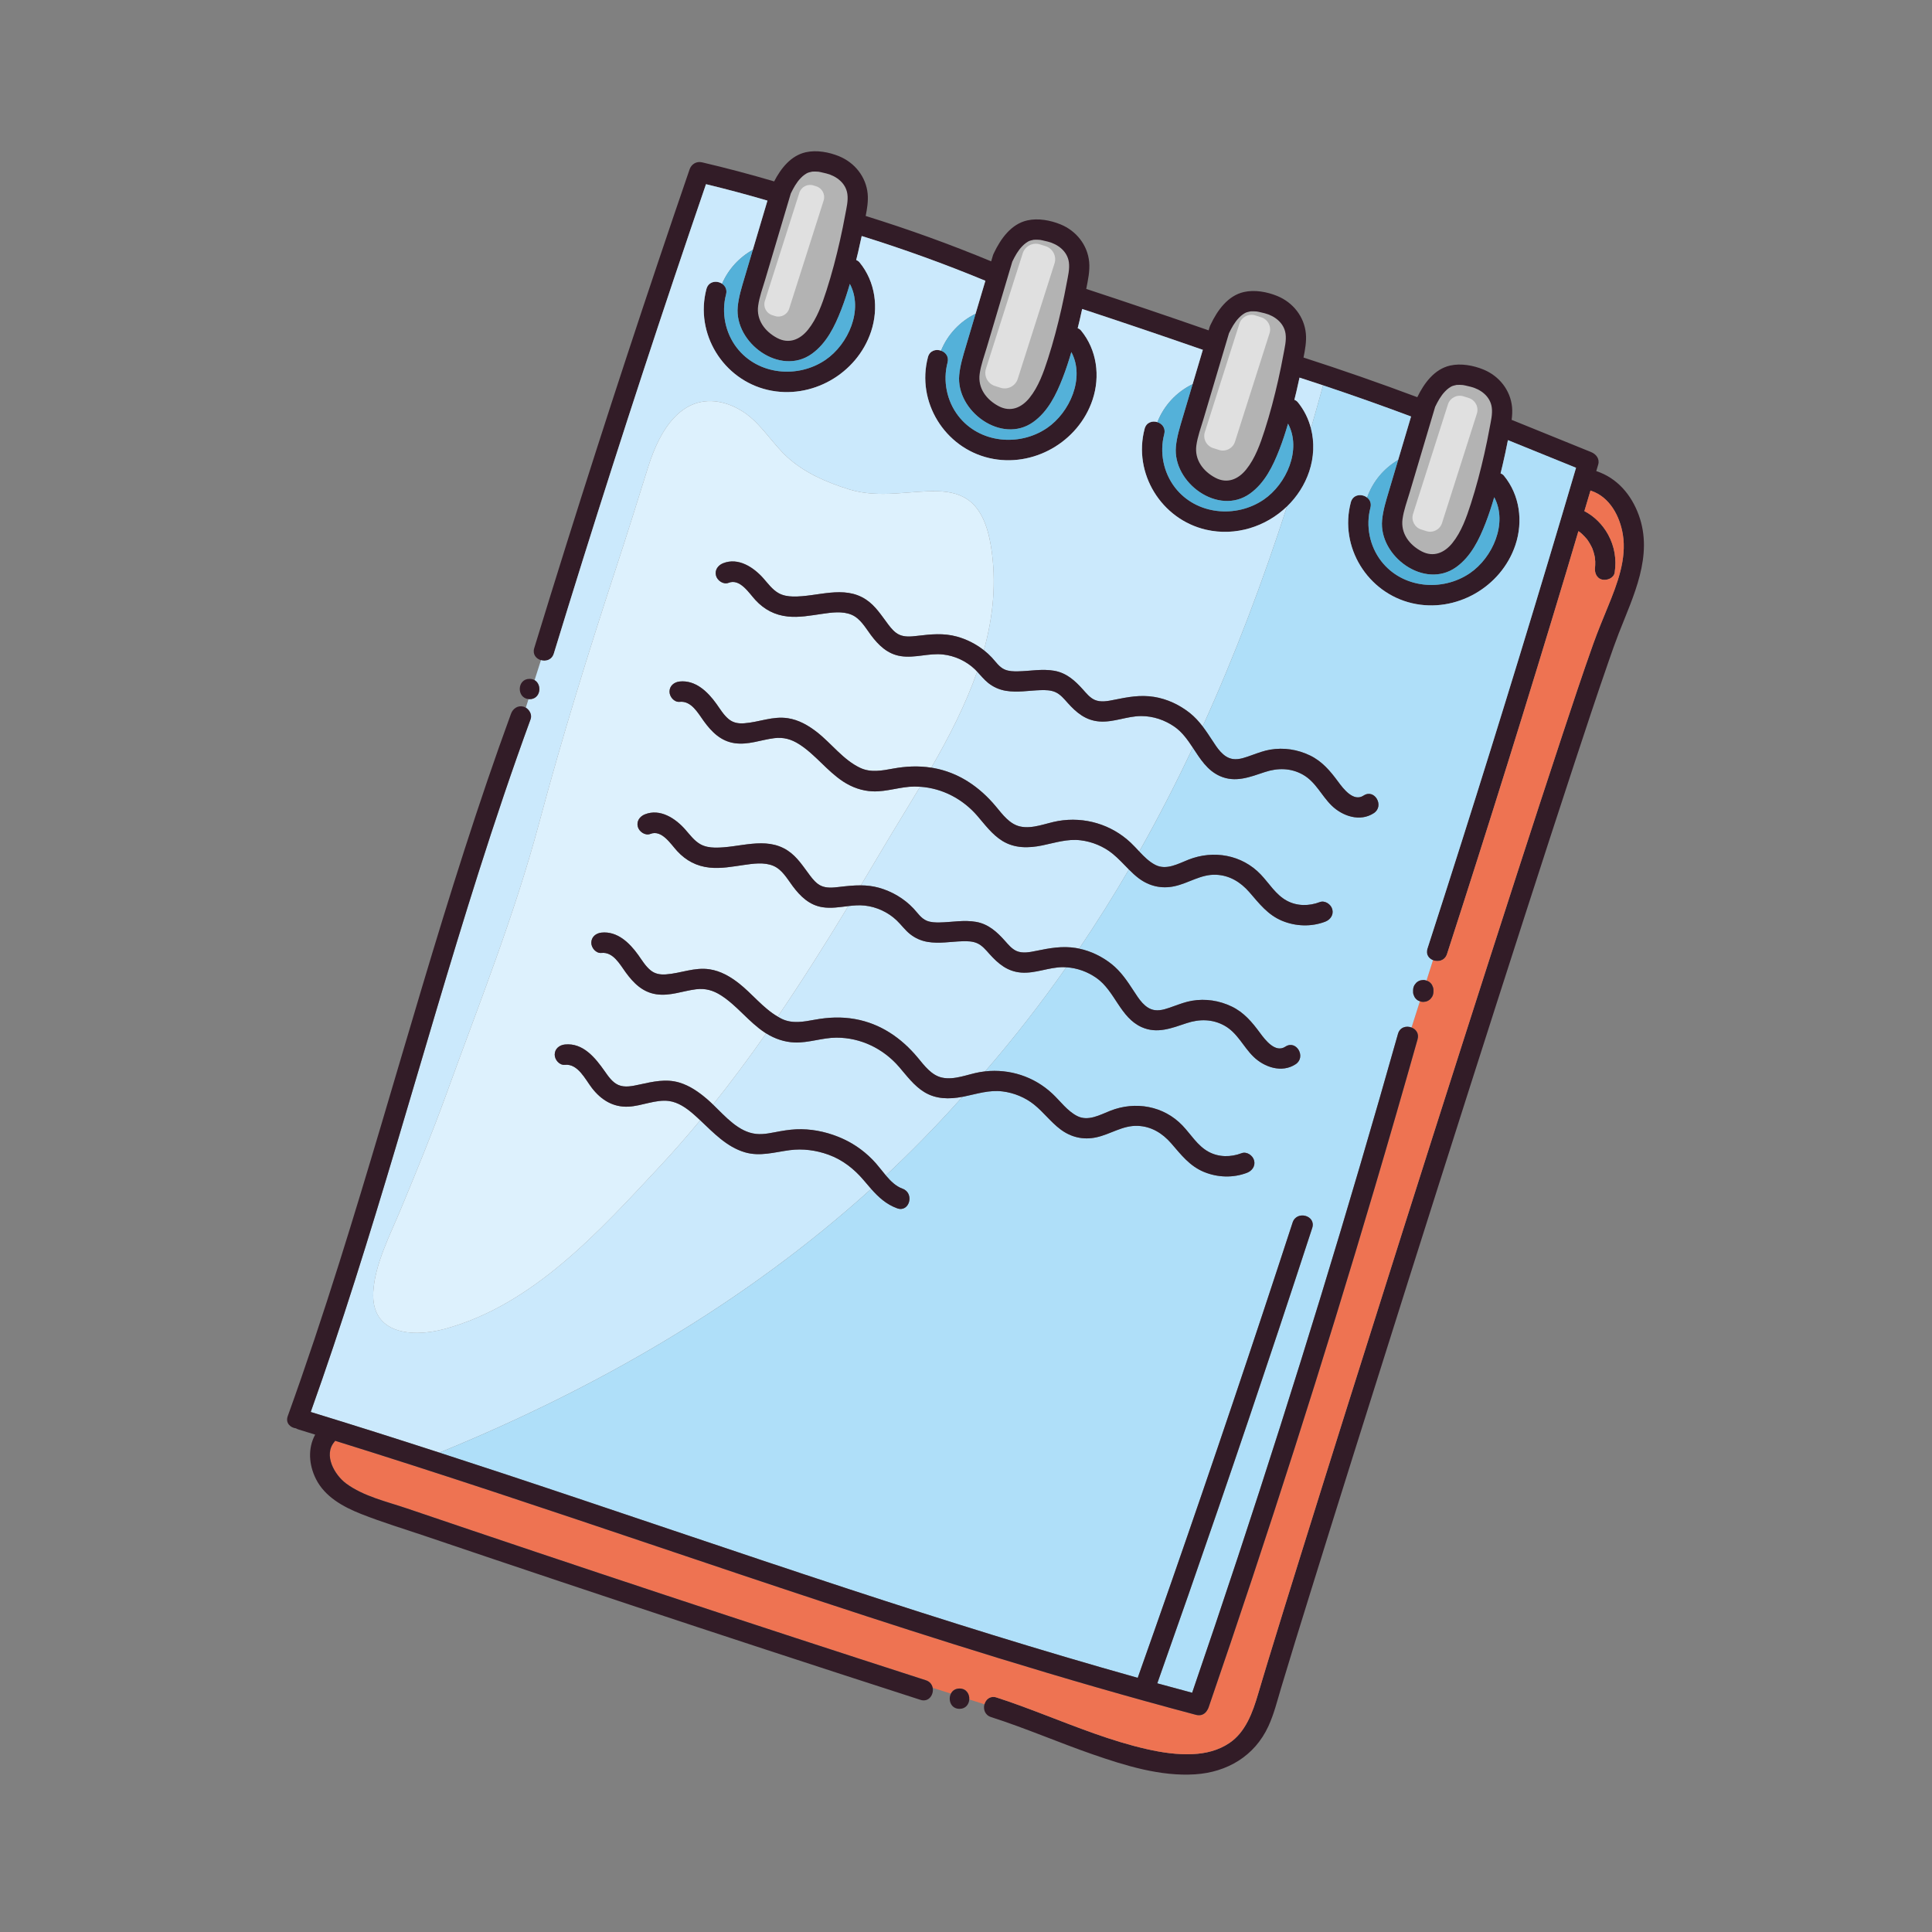 <?xml version="1.0" encoding="utf-8"?>
<!-- Generator: Adobe Illustrator 27.5.0, SVG Export Plug-In . SVG Version: 6.00 Build 0)  -->
<svg version="1.1" id="Capa_1" xmlns="http://www.w3.org/2000/svg" xmlns:xlink="http://www.w3.org/1999/xlink" x="0px" y="0px"
	 viewBox="0 0 2122 2122" style="enable-background:new 0 0 2122 2122;" xml:space="preserve">
<rect x="0" y="0" width="2122" height="2122" fill="#808080" stroke="none"/>
<path style="fill:#321C27;" d="M1799.905,565.664c-8.062-22.149-23.558-40.55-46.335-48.148c-0.112-0.037-0.213-0.04-0.324-0.074
	c0.704-2.396,1.43-4.785,2.134-7.181c1.846-6.281-2.281-11.496-7.798-13.734c-28.882-11.714-57.763-23.427-86.644-35.142
	c-0.213-0.086-0.435-0.097-0.651-0.163c0.611-4.698,0.907-9.405,0.473-14.029c-1.749-18.649-14.158-34.232-31.361-41.291
	c-11.173-4.585-24.748-7.087-36.651-4.401c-17.386,3.922-28.706,19.569-36.068,34.737c-41.313-15.481-82.979-29.994-124.965-43.542
	c1.71-8.655,3.394-17.614,2.58-26.289c-1.748-18.65-14.158-34.232-31.361-41.291c-11.174-4.585-24.749-7.086-36.653-4.401
	c-17.774,4.011-29.221,20.278-36.567,35.756c-0.026,0.054-0.039,0.112-0.063,0.167c-0.421,0.752-0.787,1.574-1.062,2.5
	c-0.367,1.232-0.732,2.463-1.099,3.695c-44.674-15.558-89.481-30.723-134.415-45.508c1.892-9.651,4.136-19.784,3.22-29.556
	c-1.749-18.65-14.158-34.232-31.361-41.291c-11.173-4.585-24.748-7.087-36.651-4.401c-17.775,4.01-29.222,20.277-36.568,35.755
	c-0.026,0.055-0.039,0.113-0.063,0.167c-0.421,0.752-0.787,1.573-1.062,2.5c-0.646,2.172-1.291,4.343-1.937,6.515
	c-45.151-18.722-91.14-35.338-137.826-49.815c1.562-8.03,2.938-16.284,2.186-24.292c-1.749-18.649-14.158-34.232-31.362-41.291
	c-11.173-4.585-24.748-7.087-36.652-4.401c-16.347,3.688-27.331,17.743-34.706,32.018c-26.189-7.733-52.585-14.723-79.175-20.94
	c-6.152-1.438-11.709,1.898-13.734,7.798c-46.743,136.167-91.699,272.946-134.825,410.302
	c-12.074,38.46-24.004,76.965-35.796,115.512c-2.076,6.786,2.109,11.642,7.385,13.196c5.431,1.601,12.017-0.299,14.147-7.26
	c42.114-137.669,86.033-274.785,131.773-411.292c11.659-34.793,23.471-69.534,35.363-104.248
	c22.643,5.472,45.15,11.478,67.501,18.053c-5.149,17.318-10.297,34.635-15.446,51.953c-0.209,0.702-0.418,1.405-0.628,2.108
	c-3.094,10.409-6.187,20.818-9.283,31.226c-3.069,10.324-6.278,20.558-7.294,31.334c-3.746,39.662,46.575,76.589,81.342,51.674
	c16.263-11.656,25.24-30.26,32.311-48.422c3.612-9.279,6.689-18.797,9.496-28.401c15.18,28.36-1.684,66.406-26.822,83.484
	c-30.405,20.656-74.073,16.65-97.263-13.273c-12.752-16.457-17.2-38.605-11.895-58.661c1.397-5.283-0.853-9.405-4.371-11.736
	c-5.743-3.804-14.88-2.82-17.161,5.8c-12.946,48.953,18.333,99.489,67.434,110.84c47.833,11.058,97.901-17.556,113.388-64.103
	c8.608-25.87,4.771-54.747-12.639-75.976c-0.998-1.215-2.283-2.049-3.7-2.574c0.721-2.947,1.463-5.895,2.158-8.837
	c1.38-5.834,2.666-11.689,3.896-17.557c46.004,14.318,91.335,30.702,135.847,49.145c-3.593,12.085-7.186,24.17-10.779,36.255
	c-0.251,0.845-0.502,1.689-0.753,2.533c-3.303,11.112-6.606,22.223-9.911,33.335c-3.068,10.323-6.276,20.557-7.295,31.333
	c-3.744,39.662,46.576,76.59,81.342,51.674c16.265-11.655,25.241-30.26,32.312-48.422c3.613-9.279,6.689-18.797,9.496-28.401
	c15.179,28.361-1.683,66.406-26.822,83.484c-30.404,20.655-74.073,16.65-97.263-13.273c-12.753-16.456-17.2-38.605-11.895-58.661
	c1.737-6.57-2.167-11.32-7.143-13.08c-5.555-1.965-12.449-0.19-14.389,7.144c-12.947,48.953,18.332,99.49,67.432,110.84
	c47.834,11.057,97.902-17.556,113.39-64.104c8.608-25.87,4.771-54.746-12.64-75.975c-0.996-1.215-2.283-2.05-3.7-2.574
	c0.721-2.947,1.463-5.895,2.158-8.837c0.967-4.092,1.866-8.2,2.76-12.308c44.302,14.586,88.485,29.538,132.532,44.876
	c-3.738,12.574-7.476,25.148-11.215,37.723c-0.383,1.288-0.766,2.576-1.149,3.865c-3.303,11.112-6.606,22.223-9.91,33.334
	c-3.069,10.324-6.278,20.558-7.294,31.334c-3.745,39.662,46.575,76.589,81.342,51.674c16.264-11.655,25.24-30.26,32.31-48.422
	c3.613-9.28,6.689-18.797,9.496-28.401c15.18,28.361-1.683,66.407-26.822,83.484c-30.404,20.655-74.073,16.649-97.263-13.273
	c-12.752-16.456-17.2-38.605-11.895-58.66c1.781-6.733-2.359-11.566-7.51-13.214c-5.487-1.757-12.125,0.106-14.022,7.278
	c-12.946,48.953,18.333,99.489,67.434,110.84c32.492,7.511,65.984-3.316,89-25.601c10.867-10.523,19.421-23.573,24.388-38.502
	c5.128-15.413,5.802-31.883,1.856-47.177c-2.676-10.377-7.458-20.218-14.496-28.799c-0.996-1.216-2.282-2.05-3.7-2.574
	c0.721-2.947,1.463-5.895,2.158-8.837c1.223-5.172,2.384-10.358,3.488-15.556c8.639,2.793,17.265,5.62,25.876,8.495
	c32.415,10.823,64.635,22.227,96.643,34.208c-4.736,15.928-9.471,31.857-14.206,47.786c-0.135,0.455-0.271,0.911-0.407,1.367
	c-3.303,11.112-6.607,22.223-9.91,33.335c-3.07,10.324-6.278,20.557-7.295,31.333c-3.745,39.662,46.575,76.59,81.341,51.674
	c16.264-11.655,25.241-30.26,32.312-48.422c3.612-9.279,6.689-18.797,9.495-28.4c15.18,28.36-1.683,66.406-26.821,83.483
	c-30.404,20.655-74.073,16.65-97.263-13.273c-12.753-16.456-17.2-38.605-11.895-58.661c1.292-4.887-0.557-8.755-3.623-11.158
	c-5.657-4.435-15.525-3.795-17.91,5.221c-12.947,48.953,18.332,99.49,67.433,110.84c47.833,11.057,97.901-17.556,113.389-64.103
	c8.608-25.87,4.771-54.747-12.64-75.976c-0.997-1.215-2.282-2.049-3.7-2.574c0.721-2.947,1.463-5.895,2.158-8.837
	c2.171-9.178,4.12-18.408,5.918-27.665c24.941,10.116,49.884,20.232,74.824,30.348c-40.45,137.312-82.293,274.213-125.584,410.655
	c-12.44,39.205-24.999,78.372-37.67,117.502c-2.029,6.263,1.388,10.856,6.1,12.731c5.599,2.229,13.034,0.609,15.431-6.796
	c45.111-139.304,88.755-279.083,130.897-419.314c4.521-15.041,8.94-30.113,13.425-45.165c0.338,0.224,0.682,0.44,1.013,0.672
	c0.089,0.062,0.334,0.239,0.585,0.42c0.342,0.275,0.89,0.708,0.938,0.747c0.505,0.429,1.002,0.869,1.492,1.317
	c1.96,1.794,3.677,3.763,5.419,5.758c0.462,0.653,0.928,1.3,1.373,1.965c0.738,1.109,1.436,2.245,2.095,3.404
	c0.657,1.159,1.274,2.342,1.848,3.544c0.039,0.08,0.129,0.274,0.231,0.494c0.146,0.354,0.448,1.065,0.518,1.25
	c0.933,2.49,1.688,5.048,2.244,7.648c0.149,0.693,0.27,1.389,0.398,2.086c-0.007-0.12-0.022-0.249-0.01-0.344
	c-0.015,0.114,0.02,0.252,0.014,0.371c0.015,0.078,0.031,0.156,0.045,0.233c0.203,1.096,0.042,0.607-0.034,0.021
	c-0.006,1.213,0.268,2.568,0.307,3.737c0.043,1.327,0.033,2.654-0.033,3.98c-0.031,0.664-0.076,1.327-0.136,1.989
	c-0.066,0.721-0.461,3.242,0,0.204c-0.871,5.749,1.443,12.286,7.798,13.734c5.319,1.211,12.799-1.623,13.734-7.798
	c2.199-14.508-0.171-28.797-7.255-41.721c-5.869-10.71-15.089-20.102-26.047-25.7c2.242-7.553,4.502-15.102,6.736-22.658
	c0.247,0.1,0.453,0.233,0.715,0.32c20.374,6.797,31.468,27.814,34.795,47.879c4.458,26.877-6.169,54.408-16.143,78.847
	c-5.624,13.781-11.32,27.379-16.317,41.388c-11.764,32.986-22.744,66.257-33.751,99.5c-17.017,51.389-33.765,102.867-50.434,154.37
	c-20.228,62.498-40.313,125.041-60.324,187.609c-21.396,66.901-42.702,133.83-63.937,200.783
	c-20.443,64.46-40.822,128.941-61.123,193.445c-17.365,55.176-34.679,110.368-51.884,165.594
	c-12.196,39.147-24.371,78.302-36.308,117.529c-3.44,11.301-6.872,22.604-10.186,33.942c-6.172,21.122-14.006,42.616-31.843,54.577
	c-12.085,8.104-25.958,11.471-40.203,12.106c-17.089,0.762-33.789-1.728-50.386-5.491c-39.234-8.897-76.776-24.124-114.257-38.439
	c-16.829-6.428-33.694-12.797-50.855-18.294c-6.866-2.199-11.765,2.102-13.235,7.495c-1.469,5.382,0.478,11.853,7.298,14.037
	c37.874,12.131,74.413,28.053,111.979,41.066c35.484,12.292,74.104,24.29,112.122,21.81c35.218-2.297,65.357-20.073,80.436-52.694
	c6.208-13.431,9.741-27.889,13.968-42.027c10.155-33.951,20.672-67.794,31.173-101.64c16.218-52.269,32.565-104.498,48.961-156.711
	c20.129-64.101,40.342-128.174,60.62-192.227c21.499-67.908,43.07-135.793,64.727-203.65
	c20.878-65.416,41.832-130.806,62.919-196.155c17.71-54.881,35.5-109.737,53.527-164.515
	c12.438-37.788,24.892-75.581,37.974-113.152c3.526-10.127,7.049-20.271,10.939-30.266
	C1793.938,654.532,1816.236,610.528,1799.905,565.664z"/>
<path style="fill:#EE7352;" d="M1782.428,586.927c-3.327-20.064-14.421-41.082-34.795-47.879c-0.262-0.087-0.468-0.221-0.715-0.32
	c-2.234,7.556-4.494,15.104-6.736,22.658c10.958,5.598,20.179,14.99,26.047,25.7c7.084,12.924,9.453,27.213,7.255,41.721
	c-0.936,6.175-8.415,9.009-13.734,7.798c-6.355-1.447-8.669-7.984-7.798-13.734c-0.461,3.038-0.066,0.517,0-0.204
	c0.06-0.662,0.105-1.325,0.136-1.989c0.066-1.326,0.076-2.653,0.033-3.98c-0.039-1.169-0.313-2.523-0.307-3.737
	c-0.013-0.101-0.011-0.182-0.016-0.282c-0.128-0.697-0.25-1.393-0.398-2.086c-0.555-2.6-1.311-5.158-2.244-7.648
	c-0.069-0.185-0.372-0.896-0.518-1.25c-0.102-0.22-0.192-0.414-0.231-0.494c-0.574-1.202-1.19-2.386-1.848-3.544
	c-0.659-1.158-1.357-2.294-2.095-3.404c-0.444-0.666-0.911-1.312-1.373-1.965c-1.743-1.995-3.459-3.964-5.419-5.758
	c-0.489-0.448-0.986-0.888-1.492-1.317c-0.048-0.039-0.596-0.471-0.938-0.747c-0.251-0.181-0.496-0.358-0.585-0.42
	c-0.331-0.232-0.675-0.448-1.013-0.672c-4.485,15.052-8.905,30.123-13.425,45.165c-42.142,140.231-85.786,280.01-130.897,419.314
	c-2.397,7.404-9.832,9.024-15.431,6.796l-7.128,22.378c0.26,0.106,0.537,0.159,0.792,0.292c1.385,0.45,2.582,1.22,3.593,2.308
	c1.089,1.011,1.858,2.209,2.309,3.593c0.697,1.331,1.019,2.765,0.961,4.302c0,0.59,0,1.179,0,1.769
	c-0.006,2.015-0.514,3.894-1.524,5.635c-0.582,0.753-1.164,1.507-1.747,2.259c-1.392,1.384-3.035,2.341-4.926,2.871
	c-0.99,0.133-1.98,0.266-2.969,0.399c-1.321,0.049-2.549-0.238-3.717-0.746l-9.189,28.844c4.811,1.845,8.454,6.514,6.648,12.917
	c-15.301,54.226-30.928,108.36-46.896,162.393c-28.348,95.929-57.753,191.546-88.205,286.828
	c-30.453,95.282-61.962,190.226-94.497,284.817c-0.356,1.033-0.836,1.916-1.369,2.729c-2.191,4.034-6.533,6.822-12.263,5.304
	c-73.038-19.336-145.605-40.403-217.822-62.601c-128.352-39.452-255.586-82.414-382.822-125.294
	c-114.69-38.652-229.427-77.214-345.001-113.156c-0.283,0.42-0.555,0.846-0.888,1.239c-12.264,14.512,0.3,36.286,12.871,45.615
	c19.049,14.136,44.48,19.83,66.575,27.336c94.593,32.136,189.311,63.908,284.151,95.313
	c95.231,31.536,190.586,62.699,286.057,93.499c4.447,1.434,6.791,4.697,7.495,8.283l20.049,6.386
	c1.631-3.202,4.763-5.592,9.449-5.592c7.564,0,11.104,6.164,10.715,12.016l16.647,5.303c1.47-5.393,6.369-9.694,13.235-7.495
	c17.161,5.497,34.026,11.866,50.855,18.294c37.481,14.315,75.023,29.542,114.257,38.439c16.597,3.764,33.297,6.254,50.386,5.491
	c14.245-0.635,28.118-4.003,40.203-12.106c17.837-11.961,25.671-33.455,31.843-54.577c3.314-11.339,6.747-22.642,10.186-33.942
	c11.938-39.227,24.112-78.382,36.308-117.529c17.206-55.226,34.519-110.418,51.884-165.594
	c20.301-64.505,40.679-128.985,61.123-193.445c21.235-66.952,42.541-133.882,63.937-200.783
	c20.011-62.567,40.096-125.111,60.324-187.609c16.668-51.503,33.417-102.981,50.434-154.37c11.007-33.243,21.988-66.514,33.751-99.5
	c4.996-14.01,10.693-27.607,16.317-41.388C1776.26,641.335,1786.887,613.803,1782.428,586.927z"/>
<path style="fill:#CBE9FC;" d="M1324.632,581.783c-49.101-11.351-80.38-61.887-67.434-110.84c1.897-7.172,8.535-9.035,14.022-7.278
	c7.162-18.336,21.069-33.236,38.695-41.721c3.739-12.574,7.478-25.148,11.215-37.723c-44.047-15.338-88.23-30.289-132.532-44.876
	c-0.894,4.108-1.793,8.216-2.76,12.308c-0.695,2.942-1.437,5.89-2.158,8.837c1.418,0.524,2.704,1.359,3.7,2.574
	c17.41,21.229,21.247,50.106,12.64,75.975c-15.487,46.547-65.555,75.161-113.39,64.104c-49.1-11.351-80.379-61.887-67.432-110.84
	c1.94-7.334,8.834-9.108,14.389-7.144c7.217-17.746,20.81-32.162,37.932-40.523c3.593-12.085,7.186-24.17,10.779-36.255
	c-44.513-18.443-89.843-34.827-135.847-49.145c-1.229,5.868-2.516,11.723-3.896,17.557c-0.695,2.942-1.437,5.89-2.158,8.837
	c1.418,0.524,2.703,1.358,3.7,2.574c17.41,21.229,21.247,50.106,12.639,75.976c-15.487,46.547-65.555,75.161-113.388,64.103
	c-49.101-11.351-80.38-61.887-67.434-110.84c2.28-8.62,11.418-9.604,17.161-5.8c6.838-15.836,18.789-28.934,33.781-37.226
	c0.21-0.702,0.419-1.405,0.628-2.108c5.148-17.318,10.297-34.635,15.446-51.953c-22.351-6.575-44.857-12.581-67.501-18.053
	c-11.891,34.714-23.704,69.455-35.363,104.248c-45.74,136.507-89.659,273.622-131.773,411.292c-2.13,6.962-8.716,8.861-14.147,7.26
	l-6.989,21.941c8.504,4.872,6.68,20.902-5.51,20.902c-0.396,0-0.739-0.078-1.113-0.111l-3.013,9.458
	c4.17,2.507,6.989,7.842,5.255,12.585c-20.348,55.642-39.203,111.815-57.151,168.272c-31.912,100.379-61.028,201.613-91.119,302.544
	c-29.027,97.359-59.05,194.461-93.225,290.152c47.254,14.461,94.359,29.401,141.366,44.648
	c172.39-70.554,334.75-163.511,474.193-289.65c-2.769-3.114-5.477-6.349-8.24-9.611c-10.528-12.432-23.295-22.433-38.743-28.012
	c-13.601-4.912-28.116-6.831-42.498-4.953c-16.599,2.168-32.608,7.276-49.295,2.33c-19.92-5.903-34.191-21.221-48.966-35.115
	c-14.358,17.328-29.127,34.296-44.48,50.72c-66.277,70.904-139.051,152.252-236.422,178.493
	c-35.499,9.567-80.677,5.791-78.188-40.673c1.632-30.441,18.645-62.992,30.149-90.752c17.313-41.785,34.503-83.573,49.912-126.104
	c35.829-98.89,75.012-196.82,102.192-298.558c25.046-93.747,53.799-186.448,84.025-278.59
	c12.149-37.032,23.838-74.313,35.423-111.501c30.886-99.151,88.403-73.176,107.668-59.125
	c17.675,12.891,29.052,32.591,45.003,47.333c19.041,17.598,44.253,28.421,68.837,35.94c65.496,20.034,139.429-36.006,155.263,62.65
	c6.286,39.164,2.323,77.116-7.846,113.869c3.094,2.441,6.013,5.089,8.694,7.951c4.413,4.712,8.242,10.805,14.435,13.352
	c4.457,1.833,9.403,1.955,14.144,1.876c13.482-0.225,26.693-3.012,40.151-0.61c13.417,2.395,22.708,10.875,31.48,20.676
	c3.685,4.118,7.571,8.924,12.737,11.251c6.6,2.974,14.708,1.336,21.466-0.05c14.916-3.057,28.674-5.65,43.892-3.201
	c14.312,2.302,27.781,8.651,39.106,17.608c5.481,4.336,10.029,9.396,14.168,14.81c35.639-78.36,66.083-159.226,92.723-241.67
	C1390.615,578.467,1357.124,589.294,1324.632,581.783z"/>
<path style="fill:#CBE9FC;" d="M1453.203,423.232c-8.612-2.875-17.238-5.702-25.876-8.495c-1.105,5.198-2.266,10.384-3.488,15.556
	c-0.695,2.942-1.437,5.89-2.158,8.837c1.418,0.524,2.704,1.358,3.7,2.574c7.038,8.581,11.82,18.422,14.496,28.799
	C1444.435,454.79,1448.868,439.028,1453.203,423.232z"/>
<path style="fill:#CBE9FC;" d="M1121.563,1068.215c-15.077-1.171-25.22-9.714-34.875-20.509c-3.907-4.37-7.937-9.303-13.431-11.73
	c-5.063-2.237-10.777-2.318-16.201-2.161c-12.836,0.371-25.448,2.865-38.268,0.698c-7.09-1.198-13.634-4.094-19.255-8.569
	c-5.524-4.398-9.571-10.162-14.649-15.017c-9.421-9.008-22.161-14.91-35.13-16.3c-6.035-0.646-12.015-0.151-17.983,0.552
	c-24.867,40.969-50.501,81.71-77.561,121.422c1.531,0.89,3.048,1.802,4.66,2.563c11.562,5.463,23.775,3.067,35.95,0.844
	c14.873-2.717,29.255-3.382,44.192-0.739c28.128,4.976,51.132,20.861,69.093,42.504c7.155,8.622,14.919,19.233,26.488,21.794
	c13.78,3.05,28.388-3.766,41.818-6.06c1.873-0.32,3.748-0.577,5.621-0.783c31.963-36.891,61.6-75.042,89.128-114.305
	c-1.201-0.072-2.402-0.147-3.61-0.147C1151.99,1062.277,1137.239,1069.433,1121.563,1068.215z"/>
<path style="fill:#CBE9FC;" d="M1290.181,798.354c-10.754-7.548-23.571-11.879-36.739-11.876
	c-15.558,0.004-30.309,7.16-45.985,5.942c-15.076-1.171-25.22-9.714-34.874-20.509c-3.907-4.369-7.938-9.303-13.431-11.73
	c-5.063-2.237-10.777-2.318-16.201-2.161c-12.837,0.372-25.448,2.865-38.269,0.698c-7.089-1.198-13.632-4.094-19.253-8.569
	c-4.588-3.653-8.186-8.223-12.172-12.456c-12.713,36.374-30.821,71.534-50.363,105.478c0.672,0.106,1.34,0.184,2.014,0.303
	c28.127,4.977,51.131,20.861,69.091,42.504c7.155,8.622,14.92,19.234,26.49,21.795c13.78,3.05,28.387-3.766,41.817-6.06
	c28.869-4.931,58.137,3.704,79.532,23.78c3.233,3.034,6.307,6.417,9.447,9.757c21.061-37.295,40.585-75.37,58.825-114.072
	C1304.455,812.624,1298.58,804.25,1290.181,798.354z"/>
<path style="fill:#CBE9FC;" d="M1221.895,937.587c-9.854-7.985-22.35-13.125-34.927-14.653c-14.719-1.788-28.073,2.723-42.284,5.64
	c-14.977,3.074-30.401,3.32-43.82-5.026c-11.197-6.964-18.888-17.57-27.353-27.387c-16.049-18.61-38.457-30.411-62.903-32.042
	c-13.849,23.214-27.97,45.846-41.022,67.889c-7.972,13.463-16,26.947-24.085,40.425c6.513,0.053,13.03,0.726,19.76,2.595
	c14.394,3.998,27.95,11.992,38.174,22.909c4.413,4.712,8.242,10.805,14.435,13.352c4.458,1.833,9.403,1.955,14.144,1.876
	c13.482-0.225,26.693-3.012,40.152-0.61c13.418,2.395,22.708,10.875,31.48,20.677c3.684,4.117,7.57,8.924,12.735,11.251
	c6.602,2.974,14.708,1.335,21.466-0.05c14.916-3.057,28.675-5.649,43.893-3.201c1.185,0.191,2.356,0.45,3.529,0.696
	c19.235-28.443,37.444-57.425,54.65-86.92C1234.01,949.094,1228.409,942.865,1221.895,937.587z"/>
<path style="fill:#CBE9FC;" d="M1014.969,1199.343c-11.196-6.964-18.887-17.57-27.353-27.387
	c-17.388-20.166-42.239-32.364-69.064-32.26c-15.414,0.059-30.253,5.835-45.686,5.29c-11.212-0.395-21.875-4.055-31.339-9.967
	c-18.665,26.702-38.08,52.829-58.364,78.202c13.726,13.266,28.037,30.12,47.236,32.203c8.897,0.965,17.802-1.413,26.488-2.933
	c7.742-1.355,15.546-2.348,23.418-2.219c15.732,0.257,31.107,4.006,45.403,10.482c13.808,6.255,26.29,15.568,36.307,26.935
	c3.583,4.067,7.117,8.828,10.931,13.341c27.451-25.671,53.974-52.672,79.46-81.099c1.614-1.745,3.171-3.521,4.773-5.271
	C1042.711,1207.42,1027.91,1207.39,1014.969,1199.343z"/>
<path style="fill:#AFDFF9;" d="M1605.462,924.416c43.292-136.442,85.135-273.344,125.584-410.655
	c-24.941-10.116-49.883-20.232-74.824-30.348c-1.798,9.258-3.747,18.487-5.918,27.665c-0.695,2.942-1.437,5.89-2.158,8.837
	c1.418,0.525,2.703,1.359,3.7,2.574c17.411,21.229,21.247,50.106,12.64,75.976c-15.487,46.547-65.555,75.16-113.389,64.103
	c-49.101-11.35-80.38-61.887-67.433-110.84c2.385-9.017,12.252-9.656,17.91-5.221c6.139-17.472,18.316-32.057,34.066-41.279
	c4.734-15.929,9.47-31.858,14.206-47.786c-32.007-11.982-64.227-23.385-96.643-34.208c-4.335,15.796-8.768,31.557-13.327,47.271
	c3.945,15.294,3.272,31.764-1.856,47.177c-4.967,14.929-13.521,27.979-24.388,38.502c-26.64,82.444-57.084,163.31-92.723,241.67
	c3.641,4.765,6.969,9.801,10.293,14.892c5.471,8.381,12.102,19.354,22.966,20.924c7.075,1.022,14.586-2.064,21.107-4.376
	c6.512-2.308,12.979-4.762,19.818-5.918c14.939-2.526,29.996-0.212,43.636,6.336c13.386,6.426,22.361,17.11,30.973,28.828
	c5.685,7.735,16.905,22.567,27.966,15.267c12.04-7.946,23.212,11.399,11.269,19.281c-15.108,9.972-34.516,3.35-46.478-8.427
	c-11.212-11.039-17.434-26.016-31.638-33.932c-13.152-7.329-27.575-7.403-41.581-2.742c-16.418,5.463-32.453,11.982-49.414,4.373
	c-13.96-6.263-21.609-18.908-29.717-31.178c-18.24,38.702-37.764,76.777-58.825,114.072c5.362,5.702,10.918,11.277,17.796,14.766
	c12.056,6.116,25.087-1.414,36.402-5.859c27.448-10.78,58.551-5.37,79.216,16.298c9.358,9.812,16.427,22.202,28.654,28.823
	c11.258,6.096,24.453,6.009,36.199,1.54c5.665-2.155,12.251,2.403,13.734,7.798c1.707,6.209-2.165,11.591-7.797,13.734
	c-15.179,5.775-32.326,5.211-47.276-0.975c-15.773-6.529-25.103-18.931-35.94-31.406c-9.604-11.056-21.807-18.628-36.779-19.193
	c-16.581-0.626-29.866,9.262-45.561,12.624c-14.292,3.062-27.757-0.085-39.377-8.847c-3.83-2.888-7.269-6.178-10.636-9.545
	c-17.206,29.495-35.416,58.477-54.65,86.92c12.99,2.718,25.191,8.698,35.577,16.913c10.303,8.15,17.359,18.825,24.461,29.703
	c5.471,8.38,12.102,19.354,22.968,20.923c7.075,1.022,14.584-2.064,21.107-4.376c6.511-2.309,12.978-4.762,19.817-5.918
	c14.941-2.526,29.997-0.212,43.636,6.336c13.386,6.426,22.36,17.11,30.973,28.828c5.686,7.735,16.905,22.567,27.966,15.267
	c12.04-7.947,23.212,11.399,11.27,19.281c-15.109,9.972-34.518,3.35-46.48-8.427c-11.212-11.039-17.434-26.016-31.638-33.932
	c-13.152-7.33-27.575-7.404-41.581-2.743c-16.417,5.464-32.453,11.982-49.413,4.373c-23.692-10.629-29.196-39.649-49.645-54.002
	c-9.766-6.855-21.24-11.018-33.128-11.729c-27.527,39.263-57.164,77.414-89.128,114.305c27.012-2.974,53.905,5.79,73.912,24.564
	c8.753,8.213,16.335,18.99,27.243,24.522c12.057,6.116,25.086-1.415,36.403-5.859c27.447-10.78,58.549-5.37,79.215,16.297
	c9.359,9.812,16.426,22.202,28.654,28.823c11.257,6.096,24.452,6.009,36.199,1.54c5.666-2.156,12.252,2.402,13.734,7.797
	c1.706,6.209-2.166,11.591-7.798,13.734c-15.179,5.775-32.326,5.211-47.274-0.975c-15.774-6.529-25.105-18.932-35.941-31.407
	c-9.604-11.056-21.806-18.628-36.777-19.193c-16.58-0.626-29.867,9.262-45.562,12.624c-14.293,3.062-27.756-0.085-39.376-8.848
	c-10.553-7.958-18.436-18.677-28.661-26.963c-9.854-7.985-22.349-13.125-34.927-14.653c-14.718-1.788-28.072,2.723-42.285,5.64
	c-0.535,0.11-1.073,0.186-1.609,0.288c-1.603,1.751-3.16,3.527-4.773,5.271c-25.486,28.427-52.01,55.428-79.46,81.099
	c5.24,6.201,11.029,11.917,18.366,14.574c13.429,4.864,7.598,26.434-5.935,21.532c-12-4.347-20.536-12.292-28.536-21.288
	c-139.443,126.139-301.803,219.095-474.193,289.65c22.384,7.261,44.753,14.565,67.096,21.947
	c127.525,42.132,254.501,85.911,382.115,127.778c105.283,34.541,211.048,67.708,317.742,97.614
	c12.447-35.127,24.82-70.28,37.078-105.473c45.665-131.092,90.016-262.641,133.063-394.615c4.443-13.625,25.997-7.758,21.531,5.936
	c-12.226,37.484-24.554,74.934-36.991,112.349c-43.118,129.714-87.531,258.996-133.181,387.84
	c12.745,3.514,25.517,6.939,38.292,10.351c17.101-49.847,33.946-99.782,50.473-149.823c31.366-94.985,61.688-190.315,90.957-285.967
	s57.478-191.629,84.643-287.9c2.099-7.439,9.284-9.128,14.883-6.981l9.189-28.844c-0.192-0.083-0.397-0.117-0.585-0.215
	c-1.384-0.45-2.581-1.22-3.593-2.309c-1.089-1.011-1.857-2.208-2.308-3.593c-0.699-1.331-1.019-2.764-0.961-4.302
	c0-0.589,0-1.179,0-1.769c0.006-2.016,0.514-3.894,1.524-5.635c0.582-0.753,1.164-1.506,1.746-2.26
	c1.393-1.383,3.035-2.34,4.927-2.871c0.989-0.133,1.979-0.266,2.969-0.399c1.244-0.047,2.401,0.22,3.509,0.669l7.128-22.378
	c-4.713-1.876-8.129-6.469-6.1-12.731C1580.463,1002.787,1593.022,963.62,1605.462,924.416z"/>
<path style="fill:#54B1D9;" d="M793.077,311.644c3.519,2.331,5.769,6.453,4.371,11.736c-5.304,20.056-0.857,42.204,11.895,58.661
	c23.19,29.923,66.859,33.928,97.263,13.273c25.138-17.077,42.002-55.124,26.822-83.484c-2.806,9.604-5.883,19.121-9.496,28.401
	c-7.071,18.162-16.048,36.766-32.311,48.422c-34.767,24.915-85.088-12.013-81.342-51.674c1.017-10.776,4.225-21.01,7.294-31.334
	c3.095-10.409,6.189-20.817,9.283-31.226C811.866,282.71,799.915,295.808,793.077,311.644z"/>
<path style="fill:#B3B3B3;" d="M930.702,213.048c-1.718-11.974-12.015-19.707-23.033-22.514c-2.071-0.528-4.147-1.047-6.242-1.468
	c-0.626-0.126-1.252-0.24-1.88-0.355c-0.253-0.047-0.37-0.073-0.521-0.104c-0.129-0.008-0.195-0.01-0.378-0.024
	c-2.016-0.158-4.006-0.219-6.027-0.109c-0.215,0.011-0.313,0.014-0.463,0.02c-0.067,0.014-0.085,0.022-0.182,0.041
	c-0.882,0.169-1.742,0.391-2.613,0.61c-2.194,0.552-3.108,0.977-5.804,2.831c-1.372,0.944-2.724,2.204-4.118,3.645
	c-4.692,4.848-7.961,10.863-10.888,16.91c-6.277,21.112-12.554,42.223-18.83,63.334c-3.068,10.318-6.135,20.636-9.202,30.953
	c-2.823,9.495-6.461,19.182-7.805,29.033c-2.135,15.66,7.467,28.328,20.938,35.423c12.99,6.841,25.003,1.731,33.734-9.034
	c9.99-12.318,15.581-28.294,20.38-43.189c5.843-18.136,10.686-36.634,14.878-55.217c2.116-9.376,4.039-18.795,5.766-28.25
	C929.742,228.316,931.766,220.473,930.702,213.048z"/>
<path style="fill:#E0E0E0;" d="M904.644,220.211c2.065-6.484-1.55-13.479-8.033-15.544l-3.104-0.988
	c-6.484-2.066-13.479,1.549-15.544,8.033L840.09,330.6c-2.066,6.484,1.549,13.479,8.033,15.544l3.103,0.988
	c6.484,2.066,13.479-1.549,15.543-8.033L904.644,220.211z"/>
<path style="fill:#54B1D9;" d="M1033.588,385.161c4.975,1.76,8.879,6.51,7.143,13.08c-5.305,20.056-0.859,42.205,11.895,58.661
	c23.19,29.923,66.859,33.928,97.263,13.273c25.139-17.077,42.001-55.123,26.822-83.484c-2.806,9.604-5.883,19.121-9.496,28.401
	c-7.071,18.162-16.047,36.766-32.312,48.422c-34.766,24.915-85.086-12.012-81.342-51.674c1.019-10.776,4.227-21.01,7.295-31.333
	c3.305-11.112,6.608-22.223,9.911-33.335c0.251-0.845,0.502-1.689,0.753-2.533C1054.398,352.998,1040.805,367.415,1033.588,385.161z
	"/>
<path style="fill:#B3B3B3;" d="M1173.984,287.909c-1.717-11.974-12.015-19.707-23.033-22.514c-2.07-0.528-4.147-1.047-6.244-1.468
	c-0.625-0.126-1.251-0.239-1.878-0.355c-0.254-0.046-0.37-0.073-0.521-0.104c-0.13-0.009-0.195-0.01-0.378-0.024
	c-2.016-0.158-4.006-0.219-6.027-0.109c-0.213,0.012-0.313,0.014-0.463,0.02c-0.067,0.014-0.084,0.022-0.182,0.041
	c-0.881,0.168-1.742,0.391-2.612,0.61c-2.194,0.552-3.109,0.977-5.804,2.831c-1.372,0.944-2.724,2.204-4.118,3.645
	c-4.691,4.846-7.96,10.86-10.887,16.906c-6.277,21.113-12.554,42.226-18.831,63.339c-3.068,10.318-6.135,20.635-9.203,30.953
	c-2.822,9.494-6.46,19.182-7.804,29.033c-2.135,15.66,7.467,28.328,20.938,35.423c12.99,6.841,25.002,1.732,33.734-9.034
	c9.99-12.318,15.58-28.295,20.38-43.189c5.843-18.136,10.685-36.635,14.878-55.217c2.115-9.375,4.039-18.795,5.766-28.25
	C1173.024,303.176,1175.048,295.334,1173.984,287.909z"/>
<path style="fill:#E0E0E0;" d="M1158.238,289.306c2.511-7.886-1.884-16.394-9.771-18.906l-6.244-1.989
	c-7.885-2.512-16.393,1.884-18.906,9.771l-40.402,126.823c-2.511,7.886,1.886,16.394,9.771,18.906l6.244,1.989
	c7.887,2.512,16.394-1.884,18.906-9.77L1158.238,289.306z"/>
<path style="fill:#54B1D9;" d="M1271.22,463.665c5.151,1.648,9.291,6.481,7.51,13.214c-5.305,20.056-0.858,42.204,11.895,58.66
	c23.19,29.923,66.859,33.928,97.263,13.273c25.139-17.077,42.002-55.124,26.822-83.484c-2.806,9.604-5.883,19.121-9.496,28.401
	c-7.07,18.162-16.046,36.766-32.31,48.422c-34.768,24.915-85.087-12.012-81.342-51.674c1.017-10.776,4.225-21.01,7.294-31.334
	c3.304-11.111,6.607-22.223,9.91-33.334c0.382-1.288,0.766-2.576,1.149-3.865C1292.289,430.429,1278.382,445.329,1271.22,463.665z"
	/>
<path style="fill:#B3B3B3;" d="M1411.984,366.548c-1.717-11.974-12.015-19.707-23.033-22.514c-2.07-0.527-4.147-1.046-6.242-1.467
	c-0.626-0.126-1.252-0.24-1.879-0.355c-0.253-0.047-0.371-0.073-0.52-0.104c-0.13-0.009-0.196-0.01-0.379-0.024
	c-2.016-0.158-4.005-0.219-6.026-0.109c-0.214,0.012-0.315,0.014-0.465,0.02c-0.067,0.014-0.084,0.022-0.181,0.041
	c-0.881,0.169-1.742,0.391-2.613,0.61c-2.194,0.552-3.108,0.977-5.804,2.831c-1.372,0.944-2.724,2.204-4.118,3.645
	c-4.692,4.848-7.961,10.864-10.888,16.91c-6.277,21.112-12.553,42.223-18.83,63.334c-3.067,10.318-6.135,20.636-9.202,30.953
	c-2.824,9.495-6.462,19.182-7.805,29.034c-2.135,15.659,7.467,28.328,20.938,35.422c12.99,6.841,25.004,1.732,33.734-9.034
	c9.99-12.318,15.581-28.295,20.38-43.189c5.843-18.136,10.686-36.634,14.878-55.217c2.116-9.376,4.04-18.796,5.766-28.25
	C1411.024,381.815,1413.048,373.972,1411.984,366.548z"/>
<path style="fill:#E0E0E0;" d="M1394.394,365.992c2.322-7.288-1.741-15.151-9.03-17.473l-6.589-2.099
	c-7.287-2.322-15.151,1.742-17.473,9.03l-37.973,119.2c-2.321,7.288,1.742,15.151,9.031,17.473l6.588,2.099
	c7.289,2.322,15.151-1.742,17.473-9.03L1394.394,365.992z"/>
<path style="fill:#54B1D9;" d="M1501.574,546.506c3.066,2.403,4.915,6.271,3.623,11.158c-5.304,20.056-0.858,42.204,11.895,58.661
	c23.19,29.923,66.859,33.928,97.263,13.273c25.138-17.077,42.001-55.123,26.821-83.483c-2.805,9.603-5.882,19.121-9.495,28.4
	c-7.071,18.162-16.047,36.766-32.312,48.422c-34.766,24.915-85.086-12.012-81.341-51.674c1.017-10.776,4.225-21.009,7.295-31.333
	c3.303-11.112,6.607-22.223,9.91-33.335c0.135-0.456,0.271-0.911,0.407-1.367C1519.89,514.449,1507.713,529.034,1501.574,546.506z"
	/>
<path style="fill:#B3B3B3;" d="M1638.45,447.332c-1.717-11.974-12.015-19.707-23.033-22.514c-2.07-0.528-4.147-1.047-6.242-1.468
	c-0.626-0.125-1.252-0.24-1.879-0.355c-0.253-0.046-0.37-0.073-0.521-0.104c-0.129-0.009-0.195-0.01-0.378-0.024
	c-2.016-0.158-4.006-0.219-6.027-0.109c-0.213,0.012-0.313,0.014-0.463,0.02c-0.067,0.014-0.084,0.023-0.182,0.041
	c-0.882,0.168-1.742,0.391-2.612,0.61c-2.194,0.552-3.109,0.977-5.804,2.831c-1.373,0.944-2.724,2.204-4.118,3.645
	c-4.692,4.848-7.961,10.863-10.888,16.91c-6.276,21.112-12.554,42.223-18.829,63.334c-3.068,10.317-6.135,20.636-9.204,30.953
	c-2.822,9.495-6.46,19.182-7.804,29.033c-2.135,15.659,7.467,28.328,20.938,35.423c12.99,6.841,25.004,1.732,33.734-9.034
	c9.99-12.317,15.581-28.294,20.38-43.189c5.843-18.136,10.686-36.635,14.878-55.217c2.114-9.376,4.039-18.795,5.766-28.25
	C1637.49,462.599,1639.514,454.757,1638.45,447.332z"/>
<path style="fill:#E0E0E0;" d="M1622.133,454.273c2.274-7.137-1.705-14.836-8.842-17.11l-5.844-1.861
	c-7.136-2.273-14.835,1.706-17.109,8.842l-38.313,120.268c-2.274,7.136,1.705,14.836,8.842,17.109l5.844,1.861
	c7.136,2.274,14.836-1.706,17.11-8.842L1622.133,454.273z"/>
<path style="fill:#DDF1FD;" d="M734.697,1209.276c-14.39-1.948-29.713,5.467-44.339,6.206c-16.973,0.857-30.165-7.435-40.229-20.489
	c-7.346-9.528-15.381-26.936-29.718-25.451c-6.034,0.625-11.164-5.61-11.164-11.165c0-6.478,5.168-10.543,11.164-11.164
	c19.954-2.066,33.373,14.605,43.598,29.136c4.026,5.721,8.468,12.379,15.107,15.304c7.2,3.171,15.765,1.187,23.085-0.404
	c14.611-3.172,29.22-6.647,43.975-2.208c11.653,3.505,21.633,10.588,30.754,18.441c2.073,1.785,4.146,3.723,6.232,5.738
	c20.283-25.373,39.699-51.5,58.364-78.202c-0.484-0.302-0.978-0.581-1.454-0.895c-17.722-11.658-30.396-29.53-48.214-40.907
	c-8.603-5.494-17.167-7.937-27.417-6.653c-14.68,1.839-28.543,7.704-43.58,5.477c-15.067-2.232-25.127-12.335-33.703-24.16
	c-6.455-8.903-13.754-22.555-26.548-21.23c-6.036,0.625-11.166-5.61-11.166-11.165c0-6.478,5.168-10.543,11.166-11.164
	c17.485-1.811,30.884,11.361,40.282,24.414c4.215,5.856,8.029,12.474,13.732,17.06c4.992,4.014,10.665,4.863,16.901,4.414
	c16.328-1.174,31.183-8.088,47.876-5.571c11.998,1.808,22.514,7.887,31.951,15.24c14.639,11.405,26.667,27.324,42.855,36.724
	c27.06-39.713,52.695-80.454,77.561-121.422c-9.427,1.111-18.822,2.746-28.348,1.259c-14.523-2.268-24.394-11.94-32.82-23.24
	c-5.959-7.993-11.471-18.038-21.084-22.161c-10.142-4.35-22.407-2.455-32.957-0.937c-12.269,1.766-24.769,4.142-37.202,2.826
	c-14.169-1.5-25.769-7.561-35.463-18.023c-7.201-7.773-16.994-23.956-29.597-18.963c-5.638,2.233-12.269-2.466-13.734-7.798
	c-1.721-6.266,2.196-11.515,7.798-13.734c16.703-6.616,33.374,4.399,44.107,16.485c5.111,5.754,9.898,12.466,16.715,16.326
	c4.816,2.727,10.328,3.628,15.8,3.753c26.583,0.608,55.738-12.917,80.24,3.297c10.655,7.052,17.084,17.706,24.658,27.659
	c3.171,4.167,6.899,8.615,11.725,10.898c6.129,2.899,13.315,2.14,19.841,1.375c8.256-0.968,16.15-1.834,24.05-1.771
	c8.085-13.478,16.113-26.962,24.085-40.425c13.051-22.042,27.173-44.675,41.022-67.889c-2.042-0.136-4.094-0.227-6.162-0.219
	c-15.414,0.059-30.253,5.835-45.685,5.291c-11.785-0.416-22.981-4.406-32.794-10.862c-17.721-11.658-30.396-29.53-48.214-40.908
	c-8.603-5.494-17.167-7.937-27.416-6.653c-14.68,1.838-28.543,7.703-43.581,5.476c-15.067-2.231-25.125-12.335-33.701-24.16
	c-6.455-8.902-13.754-22.555-26.549-21.23c-6.034,0.625-11.164-5.61-11.164-11.165c0-6.478,5.168-10.543,11.164-11.164
	c17.485-1.811,30.885,11.362,40.283,24.415c4.216,5.855,8.029,12.474,13.732,17.061c4.99,4.014,10.664,4.862,16.901,4.414
	c16.326-1.174,31.182-8.088,47.876-5.571c11.996,1.809,22.513,7.887,31.951,15.24c16.024,12.485,28.859,30.474,47.514,39.288
	c11.563,5.462,23.776,3.067,35.951,0.844c14.202-2.595,27.961-3.283,42.179-1.042c19.542-33.944,37.651-69.104,50.363-105.478
	c-0.814-0.865-1.618-1.738-2.479-2.562c-9.42-9.007-22.159-14.91-35.129-16.299c-15.57-1.668-30.777,4.24-46.331,1.811
	c-14.523-2.268-24.395-11.94-32.82-23.24c-5.96-7.994-11.471-18.038-21.084-22.162c-10.141-4.35-22.407-2.455-32.956-0.936
	c-12.269,1.766-24.77,4.142-37.202,2.826c-14.17-1.5-25.77-7.56-35.463-18.023c-7.202-7.773-16.994-23.956-29.597-18.963
	c-5.638,2.234-12.269-2.466-13.734-7.797c-1.723-6.266,2.196-11.515,7.797-13.734c16.702-6.617,33.374,4.399,44.107,16.484
	c5.109,5.754,9.896,12.466,16.715,16.326c4.816,2.727,10.328,3.629,15.799,3.753c26.583,0.608,55.738-12.916,80.24,3.298
	c10.657,7.052,17.085,17.706,24.658,27.659c3.17,4.167,6.9,8.615,11.726,10.898c6.129,2.899,13.316,2.14,19.842,1.374
	c15.061-1.767,28.917-3.312,43.81,0.825c10.62,2.95,20.773,8.089,29.48,14.959c10.169-36.753,14.132-74.705,7.846-113.869
	c-15.833-98.656-89.766-42.616-155.263-62.65c-24.583-7.519-49.796-18.342-68.837-35.94c-15.951-14.742-27.329-34.441-45.003-47.333
	c-19.265-14.052-76.782-40.026-107.668,59.125c-11.585,37.188-23.274,74.469-35.423,111.501
	c-30.226,92.142-58.979,184.843-84.025,278.59c-27.18,101.738-66.363,199.667-102.192,298.558
	c-15.409,42.531-32.599,84.319-49.912,126.104c-11.503,27.76-28.516,60.312-30.149,90.752c-2.49,46.464,42.688,50.24,78.188,40.673
	c97.371-26.241,170.145-107.589,236.422-178.493c15.353-16.425,30.122-33.392,44.48-50.72c-2.625-2.469-5.264-4.898-7.957-7.216
	C753.526,1216.713,744.784,1210.642,734.697,1209.276z"/>
<path style="fill:#321C27;" d="M587.157,747.045c-1.52-0.871-3.329-1.427-5.51-1.427c-13.973,0-14.337,21.057-1.113,22.219
	c0.374,0.033,0.717,0.111,1.113,0.111C593.837,767.948,595.662,751.918,587.157,747.045z"/>
<path style="fill:#321C27;" d="M1560.286,1076.757c-1.891,0.531-3.533,1.488-4.927,2.871c-0.581,0.753-1.163,1.507-1.746,2.26
	c-1.01,1.742-1.518,3.62-1.524,5.635c0,0.59,0,1.179,0,1.769c-0.058,1.537,0.262,2.971,0.961,4.302
	c0.451,1.385,1.219,2.582,2.308,3.593c1.012,1.089,2.209,1.859,3.593,2.309c0.188,0.099,0.393,0.132,0.585,0.215
	c1.168,0.509,2.397,0.796,3.717,0.746c0.989-0.133,1.978-0.266,2.969-0.399c1.89-0.53,3.533-1.487,4.926-2.871
	c0.582-0.753,1.164-1.506,1.747-2.259c1.01-1.741,1.518-3.62,1.524-5.635c0-0.589,0-1.179,0-1.769
	c0.058-1.537-0.264-2.971-0.961-4.302c-0.451-1.384-1.221-2.582-2.309-3.593c-1.011-1.089-2.209-1.858-3.593-2.308
	c-0.255-0.134-0.531-0.186-0.792-0.292c-1.109-0.449-2.266-0.716-3.509-0.669
	C1562.266,1076.491,1561.276,1076.624,1560.286,1076.757z"/>
<path style="fill:#321C27;" d="M1053.88,1854.569c-4.687,0-7.818,2.39-9.449,5.592c-3.372,6.614-0.248,16.737,9.449,16.737
	c6.816,0,10.364-5.03,10.715-10.313C1064.985,1860.733,1061.444,1854.569,1053.88,1854.569z"/>
<path style="fill:#321C27;" d="M1016.888,1845.492c-95.471-30.8-190.825-61.963-286.057-93.499
	c-94.839-31.405-189.558-63.177-284.151-95.313c-22.095-7.505-47.526-13.2-66.575-27.336c-12.571-9.329-25.135-31.103-12.871-45.615
	c0.333-0.393,0.605-0.819,0.888-1.239c115.573,35.942,230.31,74.504,345.001,113.156c127.236,42.88,254.47,85.842,382.822,125.294
	c72.217,22.198,144.784,43.265,217.822,62.601c5.73,1.518,10.072-1.27,12.263-5.304c0.533-0.813,1.013-1.695,1.369-2.729
	c32.534-94.592,64.044-189.535,94.497-284.817c30.452-95.283,59.856-190.899,88.205-286.828
	c15.968-54.034,31.595-108.167,46.896-162.393c1.807-6.402-1.837-11.071-6.648-12.917c-5.599-2.148-12.784-0.458-14.883,6.981
	c-27.165,96.271-55.374,192.247-84.643,287.9s-59.591,190.982-90.957,285.967c-16.526,50.041-33.372,99.975-50.473,149.823
	c-12.775-3.413-25.547-6.837-38.292-10.351c45.65-128.844,90.063-258.125,133.181-387.84
	c12.437-37.414,24.765-74.865,36.991-112.349c4.467-13.694-17.087-19.561-21.531-5.936
	c-43.048,131.974-87.398,263.523-133.063,394.615c-12.258,35.193-24.631,70.346-37.078,105.473
	c-106.695-29.907-212.46-63.074-317.742-97.614c-127.614-41.867-254.59-85.646-382.115-127.778
	c-22.343-7.382-44.712-14.686-67.096-21.947c-47.007-15.247-94.112-30.187-141.366-44.648
	c34.175-95.691,64.198-192.793,93.225-290.152c30.091-100.932,59.207-202.165,91.119-302.544
	c17.948-56.458,36.803-112.631,57.151-168.272c1.733-4.743-1.085-10.078-5.255-12.585c-0.81-0.487-1.652-0.904-2.542-1.149
	c-6.221-1.71-11.655,2.113-13.734,7.798c-36.167,98.9-67.542,199.455-97.717,300.319c-30.189,100.907-59.231,202.165-90.899,302.625
	c-17.812,56.505-36.478,112.746-56.585,168.479c-2.725,7.553,2.783,12.697,9.028,13.446c0.81,0.487,1.691,0.92,2.714,1.232
	c6.13,1.869,12.246,3.784,18.372,5.668c-8.19,15.022-7.015,33.013,0.838,48.731c9.822,19.659,30.11,30.708,49.72,38.46
	c23.233,9.185,47.348,16.445,71.004,24.462c24.632,8.348,49.273,16.671,73.921,24.97c99.769,33.589,199.672,66.773,299.711,99.549
	c56.492,18.509,113.027,36.887,169.603,55.139c9.24,2.981,14.888-5.834,13.43-13.248
	C1023.678,1850.188,1021.335,1846.926,1016.888,1845.492z"/>
<path style="fill:#321C27;" d="M1007.345,698.406c-6.526,0.766-13.713,1.524-19.842-1.374c-4.826-2.283-8.555-6.731-11.726-10.898
	c-7.572-9.953-14.001-20.607-24.658-27.659c-24.502-16.214-53.656-2.69-80.24-3.298c-5.471-0.125-10.983-1.026-15.799-3.753
	c-6.819-3.86-11.606-10.572-16.715-16.326c-10.733-12.085-27.406-23.101-44.107-16.484c-5.602,2.219-9.52,7.468-7.797,13.734
	c1.465,5.332,8.096,10.031,13.734,7.797c12.603-4.992,22.395,11.19,29.597,18.963c9.693,10.463,21.292,16.523,35.463,18.023
	c12.433,1.317,24.933-1.06,37.202-2.826c10.549-1.518,22.815-3.414,32.956,0.936c9.613,4.123,15.124,14.168,21.084,22.162
	c8.425,11.301,18.297,20.972,32.82,23.24c15.554,2.429,30.761-3.479,46.331-1.811c12.969,1.389,25.708,7.292,35.129,16.299
	c0.861,0.824,1.665,1.697,2.479,2.562c3.986,4.233,7.583,8.803,12.172,12.456c5.621,4.475,12.164,7.371,19.253,8.569
	c12.821,2.167,25.432-0.327,38.269-0.698c5.424-0.157,11.138-0.075,16.201,2.161c5.493,2.427,9.524,7.36,13.431,11.73
	c9.654,10.795,19.798,19.338,34.874,20.509c15.676,1.217,30.428-5.938,45.985-5.942c13.168-0.003,25.985,4.328,36.739,11.876
	c8.4,5.896,14.274,14.27,19.927,22.824c8.108,12.271,15.757,24.916,29.717,31.178c16.961,7.609,32.996,1.09,49.414-4.373
	c14.006-4.661,28.428-4.587,41.581,2.742c14.205,7.916,20.427,22.893,31.638,33.932c11.962,11.778,31.37,18.4,46.478,8.427
	c11.943-7.881,0.771-27.227-11.269-19.281c-11.061,7.3-22.281-7.532-27.966-15.267c-8.613-11.718-17.587-22.402-30.973-28.828
	c-13.64-6.548-28.696-8.861-43.636-6.336c-6.839,1.156-13.307,3.609-19.818,5.918c-6.521,2.312-14.032,5.399-21.107,4.376
	c-10.864-1.569-17.495-12.542-22.966-20.924c-3.324-5.091-6.652-10.127-10.293-14.892c-4.139-5.415-8.687-10.475-14.168-14.81
	c-11.325-8.957-24.794-15.306-39.106-17.608c-15.218-2.448-28.977,0.144-43.892,3.201c-6.759,1.385-14.866,3.024-21.466,0.05
	c-5.166-2.327-9.052-7.133-12.737-11.251c-8.771-9.801-18.062-18.281-31.48-20.676c-13.458-2.403-26.669,0.385-40.151,0.61
	c-4.741,0.079-9.687-0.042-14.144-1.876c-6.192-2.547-10.021-8.639-14.435-13.352c-2.681-2.862-5.6-5.51-8.694-7.951
	c-8.707-6.87-18.86-12.009-29.48-14.959C1036.262,695.094,1022.406,696.639,1007.345,698.406z"/>
<path style="fill:#321C27;" d="M1241.836,925.494c-21.396-20.076-50.664-28.711-79.532-23.78c-13.43,2.294-28.037,9.109-41.817,6.06
	c-11.57-2.561-19.335-13.173-26.49-21.795c-17.96-21.642-40.964-37.526-69.091-42.504c-0.674-0.119-1.341-0.197-2.014-0.303
	c-14.218-2.241-27.977-1.553-42.179,1.042c-12.175,2.224-24.388,4.618-35.951-0.844c-18.655-8.814-31.489-26.803-47.514-39.288
	c-9.439-7.353-19.955-13.431-31.951-15.24c-16.693-2.517-31.55,4.397-47.876,5.571c-6.238,0.449-11.911-0.4-16.901-4.414
	c-5.703-4.587-9.517-11.206-13.732-17.061c-9.398-13.053-22.798-26.226-40.283-24.415c-5.996,0.621-11.164,4.687-11.164,11.164
	c0,5.555,5.13,11.79,11.164,11.165c12.795-1.325,20.094,12.328,26.549,21.23c8.576,11.825,18.635,21.929,33.701,24.16
	c15.038,2.227,28.901-3.638,43.581-5.476c10.249-1.284,18.814,1.159,27.416,6.653c17.817,11.377,30.492,29.25,48.214,40.908
	c9.813,6.455,21.009,10.446,32.794,10.862c15.433,0.544,30.271-5.232,45.685-5.291c2.068-0.008,4.12,0.082,6.162,0.219
	c24.446,1.631,46.854,13.432,62.903,32.042c8.465,9.817,16.156,20.423,27.353,27.387c13.418,8.346,28.842,8.101,43.82,5.026
	c14.212-2.918,27.566-7.428,42.284-5.64c12.577,1.528,25.073,6.668,34.927,14.653c6.514,5.278,12.115,11.507,18.024,17.418
	c3.367,3.367,6.806,6.656,10.636,9.545c11.62,8.763,25.085,11.91,39.377,8.847c15.695-3.362,28.981-13.249,45.561-12.624
	c14.972,0.565,27.174,8.137,36.779,19.193c10.837,12.475,20.167,24.878,35.94,31.406c14.949,6.187,32.096,6.751,47.276,0.975
	c5.632-2.143,9.504-7.525,7.797-13.734c-1.483-5.395-8.069-9.953-13.734-7.798c-11.747,4.47-24.941,4.556-36.199-1.54
	c-12.227-6.621-19.296-19.011-28.654-28.823c-20.665-21.667-51.768-27.077-79.216-16.298c-11.315,4.445-24.346,11.975-36.402,5.859
	c-6.878-3.489-12.435-9.064-17.796-14.766C1248.143,931.911,1245.069,928.528,1241.836,925.494z"/>
<path style="fill:#321C27;" d="M1137.847,1044.431c-6.759,1.385-14.865,3.024-21.466,0.05c-5.166-2.327-9.051-7.134-12.735-11.251
	c-8.772-9.802-18.062-18.281-31.48-20.677c-13.459-2.402-26.67,0.385-40.152,0.61c-4.74,0.079-9.686-0.042-14.144-1.876
	c-6.192-2.547-10.022-8.64-14.435-13.352c-10.224-10.917-23.78-18.911-38.174-22.909c-6.73-1.869-13.247-2.542-19.76-2.595
	c-7.9-0.064-15.794,0.802-24.05,1.771c-6.526,0.765-13.712,1.524-19.841-1.375c-4.826-2.282-8.554-6.731-11.725-10.898
	c-7.574-9.953-14.003-20.607-24.658-27.659c-24.502-16.214-53.656-2.689-80.24-3.297c-5.472-0.125-10.984-1.026-15.8-3.753
	c-6.817-3.86-11.604-10.572-16.715-16.326c-10.733-12.085-27.404-23.101-44.107-16.485c-5.602,2.22-9.519,7.469-7.798,13.734
	c1.465,5.332,8.096,10.031,13.734,7.798c12.603-4.993,22.396,11.19,29.597,18.963c9.694,10.462,21.294,16.523,35.463,18.023
	c12.432,1.317,24.933-1.06,37.202-2.826c10.549-1.518,22.815-3.414,32.957,0.937c9.612,4.123,15.124,14.168,21.084,22.161
	c8.425,11.301,18.297,20.972,32.82,23.24c9.526,1.488,18.921-0.148,28.348-1.259c5.968-0.703,11.948-1.198,17.983-0.552
	c12.969,1.389,25.709,7.292,35.13,16.3c5.078,4.855,9.125,10.619,14.649,15.017c5.621,4.475,12.164,7.371,19.255,8.569
	c12.82,2.166,25.432-0.327,38.268-0.698c5.423-0.157,11.137-0.076,16.201,2.161c5.494,2.427,9.523,7.36,13.431,11.73
	c9.654,10.795,19.798,19.338,34.875,20.509c15.676,1.218,30.428-5.938,45.986-5.942c1.208,0,2.409,0.075,3.61,0.147
	c11.888,0.711,23.362,4.874,33.128,11.729c20.449,14.353,25.953,43.374,49.645,54.002c16.96,7.609,32.996,1.091,49.413-4.373
	c14.006-4.661,28.428-4.587,41.581,2.743c14.204,7.916,20.426,22.893,31.638,33.932c11.962,11.777,31.37,18.4,46.48,8.427
	c11.942-7.882,0.77-27.227-11.27-19.281c-11.061,7.3-22.28-7.532-27.966-15.267c-8.613-11.718-17.587-22.402-30.973-28.828
	c-13.639-6.548-28.695-8.861-43.636-6.336c-6.839,1.156-13.306,3.609-19.817,5.918c-6.523,2.312-14.032,5.398-21.107,4.376
	c-10.865-1.569-17.496-12.543-22.968-20.923c-7.102-10.878-14.158-21.553-24.461-29.703c-10.386-8.215-22.587-14.195-35.577-16.913
	c-1.173-0.245-2.344-0.505-3.529-0.696C1166.522,1038.782,1152.763,1041.373,1137.847,1044.431z"/>
<path style="fill:#321C27;" d="M1034.593,1183.568c-11.57-2.561-19.333-13.172-26.488-21.794
	c-17.961-21.643-40.964-37.527-69.093-42.504c-14.938-2.643-29.319-1.978-44.192,0.739c-12.175,2.224-24.388,4.619-35.95-0.844
	c-1.612-0.761-3.129-1.673-4.66-2.563c-16.187-9.4-28.215-25.319-42.855-36.724c-9.437-7.353-19.954-13.432-31.951-15.24
	c-16.693-2.517-31.548,4.397-47.876,5.571c-6.236,0.448-11.91-0.4-16.901-4.414c-5.703-4.587-9.517-11.205-13.732-17.06
	c-9.398-13.053-22.798-26.225-40.282-24.414c-5.998,0.621-11.166,4.686-11.166,11.164c0,5.555,5.13,11.79,11.166,11.165
	c12.794-1.325,20.092,12.328,26.548,21.23c8.576,11.824,18.636,21.928,33.703,24.16c15.036,2.227,28.9-3.639,43.58-5.477
	c10.25-1.283,18.814,1.159,27.417,6.653c17.818,11.378,30.492,29.25,48.214,40.907c0.477,0.313,0.971,0.593,1.454,0.895
	c9.463,5.912,20.127,9.572,31.339,9.967c15.433,0.545,30.272-5.231,45.686-5.29c26.826-0.104,51.676,12.095,69.064,32.26
	c8.467,9.818,16.157,20.424,27.353,27.387c12.94,8.048,27.742,8.078,42.211,5.315c0.536-0.102,1.074-0.178,1.609-0.288
	c14.213-2.917,27.567-7.428,42.285-5.64c12.577,1.528,25.073,6.668,34.927,14.653c10.225,8.285,18.109,19.005,28.661,26.963
	c11.62,8.763,25.084,11.91,39.376,8.848c15.696-3.363,28.982-13.25,45.562-12.624c14.971,0.565,27.173,8.137,36.777,19.193
	c10.837,12.475,20.167,24.878,35.941,31.407c14.948,6.186,32.095,6.75,47.274,0.975c5.632-2.143,9.504-7.525,7.798-13.734
	c-1.482-5.395-8.068-9.953-13.734-7.797c-11.747,4.469-24.942,4.556-36.199-1.54c-12.228-6.621-19.296-19.011-28.654-28.823
	c-20.666-21.667-51.768-27.077-79.215-16.297c-11.317,4.444-24.346,11.975-36.403,5.859c-10.908-5.532-18.49-16.309-27.243-24.522
	c-20.007-18.774-46.9-27.537-73.912-24.564c-1.873,0.206-3.748,0.463-5.621,0.783
	C1062.98,1179.802,1048.373,1186.618,1034.593,1183.568z"/>
<path style="fill:#321C27;" d="M985.376,1327.134c13.533,4.902,19.364-16.667,5.935-21.532c-7.336-2.658-13.126-8.374-18.366-14.574
	c-3.814-4.513-7.347-9.275-10.931-13.341c-10.017-11.366-22.499-20.68-36.307-26.935c-14.296-6.476-29.671-10.225-45.403-10.482
	c-7.872-0.129-15.676,0.864-23.418,2.219c-8.686,1.52-17.592,3.898-26.488,2.933c-19.199-2.082-33.51-18.937-47.236-32.203
	c-2.085-2.015-4.158-3.953-6.232-5.738c-9.12-7.853-19.101-14.936-30.754-18.441c-14.755-4.439-29.364-0.964-43.975,2.208
	c-7.32,1.591-15.886,3.575-23.085,0.404c-6.639-2.925-11.082-9.582-15.107-15.304c-10.226-14.531-23.645-31.203-43.598-29.136
	c-5.996,0.621-11.164,4.687-11.164,11.164c0,5.555,5.131,11.79,11.164,11.165c14.337-1.485,22.372,15.923,29.718,25.451
	c10.064,13.054,23.256,21.346,40.229,20.489c14.626-0.739,29.949-8.154,44.339-6.206c10.086,1.366,18.829,7.437,26.445,13.995
	c2.692,2.318,5.331,4.747,7.957,7.216c14.774,13.894,29.046,29.211,48.966,35.115c16.687,4.946,32.695-0.163,49.295-2.33
	c14.382-1.878,28.897,0.04,42.498,4.953c15.448,5.579,28.215,15.58,38.743,28.012c2.763,3.262,5.471,6.497,8.24,9.611
	C964.84,1314.842,973.376,1322.788,985.376,1327.134z"/>
</svg>
